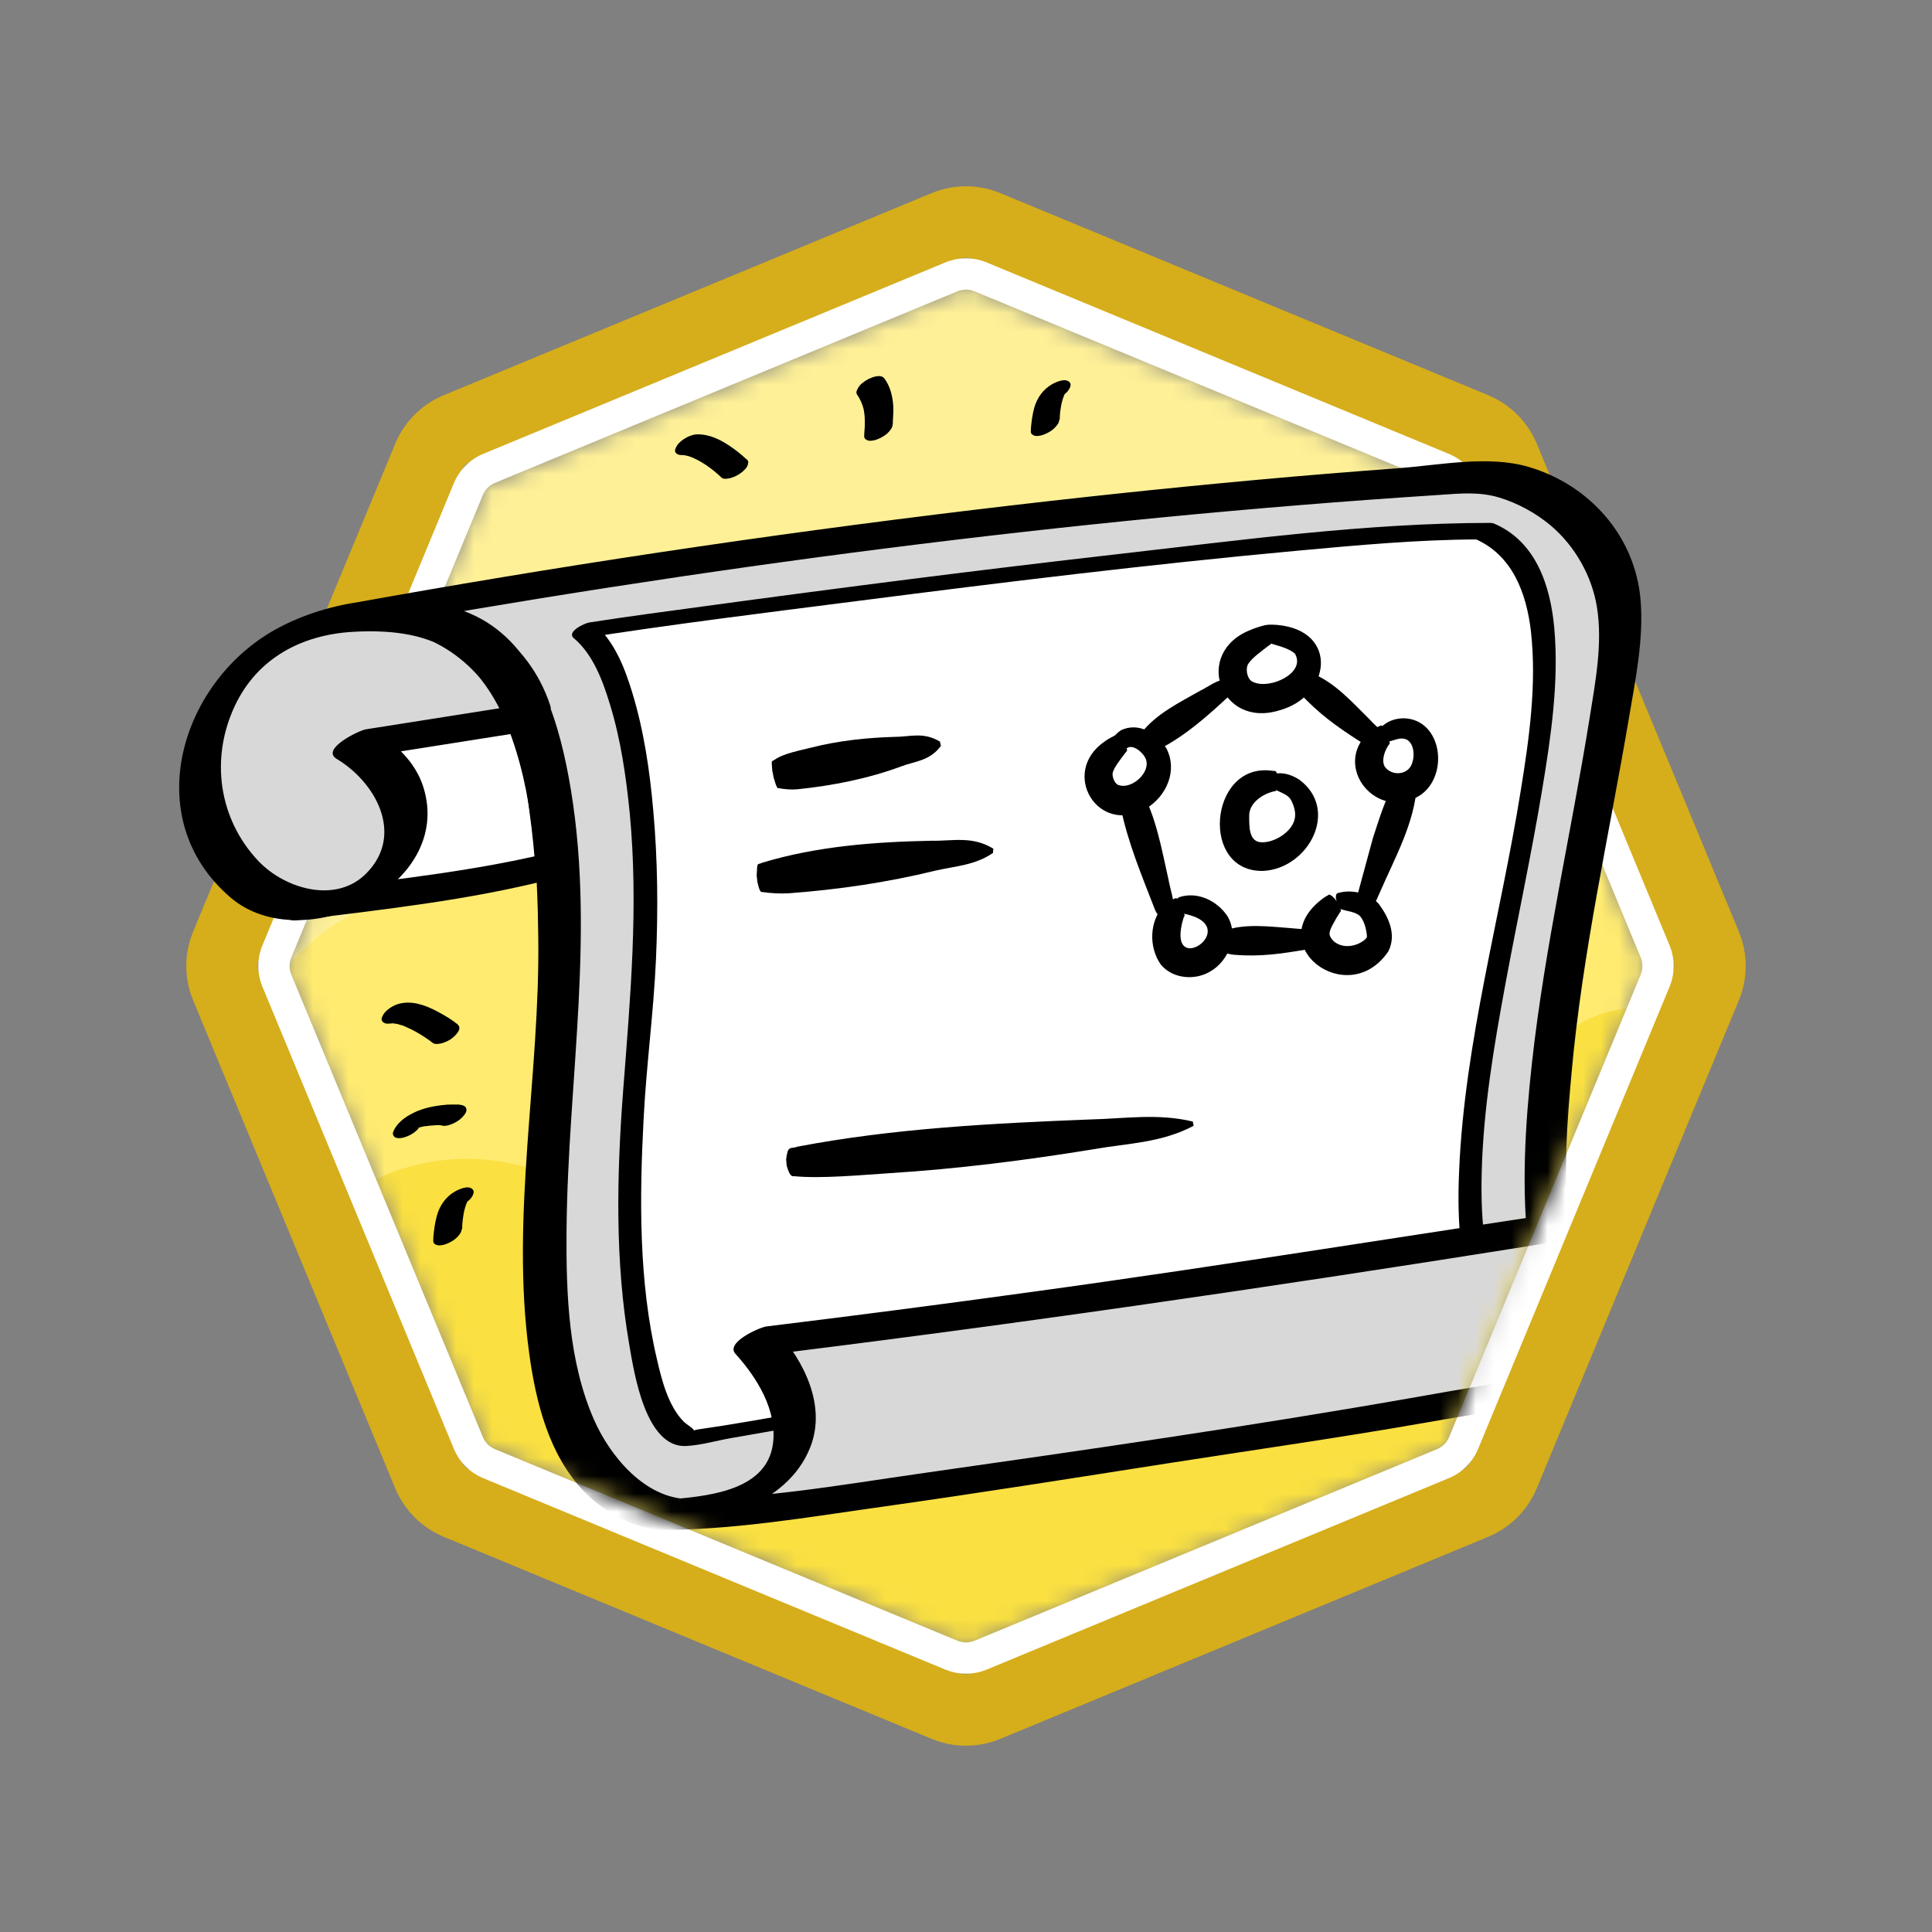 <svg width="108" height="108" viewBox="0 0 108 108" fill="none" xmlns="http://www.w3.org/2000/svg">
<rect x="0" y="0" width="108" height="108" fill="#808080" stroke="none"/>
<g clip-path="url(#clip0_1912_180930)">
<mask id="mask0_1912_180930" style="mask-type:alpha" maskUnits="userSpaceOnUse" x="16" y="16" width="76" height="76">
<path d="M79.745 28.301L90.399 54.023L79.745 79.745L54.023 90.399L28.301 79.745L17.646 54.023L28.301 28.301L54.023 17.646L79.745 28.301Z" fill="white" stroke="black" stroke-width="3"/>
</mask>
<g mask="url(#mask0_1912_180930)">
<rect x="4.525" y="4.324" width="89.9" height="89.9" fill="#FEF097"/>
<g style="mix-blend-mode:multiply">
<path d="M14.902 55.749C16.124 53.602 17.979 51.886 20.214 50.832L41.512 40.795C44.311 39.476 47.511 39.289 50.445 40.273L61.803 44.084C67.23 45.905 73.187 43.639 76.032 38.672L78.493 34.377C81.867 28.488 89.45 26.566 95.222 30.139L99.812 32.981C103.565 35.304 108.289 35.38 112.113 33.179L119.484 28.938C125.358 25.558 132.863 27.71 136.055 33.688L162.769 83.726C167.144 91.922 160.947 101.767 151.665 101.366L12.465 95.357C3.496 94.97 -1.888 85.231 2.555 77.43L14.902 55.749Z" fill="#FFEB70"/>
</g>
<g style="mix-blend-mode:multiply">
<path d="M-0.648 78.536C0.574 76.39 2.429 74.673 4.664 73.62L20.988 65.927C23.787 64.608 26.987 64.421 29.921 65.405L39.034 68.463C43.462 69.948 48.35 68.73 51.563 65.339L56.321 60.316C59.189 57.29 63.421 55.968 67.501 56.826L81.235 59.713C83.344 60.157 85.537 59.556 87.125 58.099V58.099C90.83 54.702 96.819 56.458 98.102 61.318L108.561 100.925C110.637 108.783 104.464 116.388 96.348 115.973L0.831 111.099C-8.094 110.644 -13.408 100.942 -8.986 93.177L-0.648 78.536Z" fill="#FAE041"/>
</g>
</g>
<path d="M52.852 12.641C53.587 12.336 54.413 12.336 55.148 12.641L82.434 23.942C83.077 24.209 83.605 24.689 83.931 25.298L84.058 25.566L95.359 52.852C95.626 53.495 95.66 54.208 95.46 54.868L95.359 55.148L84.058 82.434C83.791 83.077 83.311 83.605 82.702 83.931L82.434 84.058L55.148 95.359C54.505 95.626 53.792 95.66 53.132 95.46L52.852 95.359L25.566 84.058C24.831 83.753 24.247 83.169 23.942 82.434L12.641 55.148C12.374 54.505 12.34 53.792 12.54 53.132L12.641 52.852L23.942 25.566C24.247 24.831 24.831 24.247 25.566 23.942L52.852 12.641Z" stroke="#D6AD1B" stroke-width="4"/>
<path d="M53.187 15.476C53.642 15.287 54.147 15.263 54.615 15.404L54.813 15.476L80.667 26.185C81.123 26.373 81.496 26.714 81.727 27.145L81.816 27.334L92.525 53.188C92.741 53.708 92.741 54.294 92.525 54.815L81.816 80.668C81.601 81.188 81.187 81.602 80.667 81.817L54.813 92.526C54.293 92.742 53.707 92.742 53.187 92.526L27.333 81.817C26.813 81.602 26.399 81.188 26.184 80.668L15.475 54.815C15.286 54.359 15.262 53.854 15.403 53.386L15.475 53.188L26.184 27.334C26.372 26.878 26.713 26.505 27.144 26.274L27.333 26.185L53.187 15.476Z" stroke="white" stroke-width="1.75"/>
<mask id="mask1_1912_180930" style="mask-type:alpha" maskUnits="userSpaceOnUse" x="0" y="0" width="92" height="109">
<path d="M91.779 53.641C91.88 53.886 91.88 54.161 91.779 54.407L81.01 80.405C80.909 80.65 80.714 80.845 80.469 80.946L54.706 91.618C54.332 91.773 54.088 92.138 54.089 92.544L54.123 107.028C54.124 107.582 53.675 108.031 53.122 108.031L1.124 108.001C0.572 108 0.125 107.553 0.125 107.001L0.094 1.001C0.094 0.449 0.542 0.001 1.095 0.001L53.124 0.061C53.677 0.062 54.124 0.511 54.123 1.064L54.089 15.504C54.088 15.909 54.332 16.275 54.706 16.43L80.469 27.101C80.714 27.203 80.909 27.398 81.01 27.642L91.779 53.641Z" fill="white"/>
</mask>
<g mask="url(#mask1_1912_180930)">
</g>
<mask id="mask2_1912_180930" style="mask-type:alpha" maskUnits="userSpaceOnUse" x="16" y="0" width="92" height="109">
<path d="M16.252 53.641C16.151 53.886 16.151 54.161 16.252 54.407L27.021 80.405C27.123 80.65 27.317 80.845 27.562 80.946L53.325 91.618C53.699 91.773 53.943 92.138 53.942 92.544L53.909 107.028C53.907 107.582 54.356 108.031 54.909 108.031L106.907 108.001C107.459 108 107.906 107.553 107.907 107.001L107.937 1.001C107.937 0.449 107.489 0.001 106.936 0.001L54.907 0.061C54.355 0.062 53.907 0.511 53.909 1.064L53.942 15.504C53.943 15.909 53.699 16.275 53.325 16.43L27.562 27.101C27.317 27.203 27.123 27.398 27.021 27.642L16.252 53.641Z" fill="white"/>
</mask>
<g mask="url(#mask2_1912_180930)">
</g>
<mask id="mask3_1912_180930" style="mask-type:alpha" maskUnits="userSpaceOnUse" x="0" y="16" width="109" height="92">
<path d="M53.641 16.252C53.886 16.151 54.161 16.151 54.407 16.252L80.405 27.021C80.65 27.123 80.845 27.317 80.946 27.562L91.618 53.325C91.773 53.699 92.138 53.943 92.544 53.942L107.028 53.909C107.582 53.907 108.031 54.356 108.031 54.909L108.001 106.907C108 107.459 107.553 107.906 107.001 107.907L1.001 107.937C0.449 107.937 0.001 107.489 0.001 106.936L0.061 54.907C0.062 54.355 0.511 53.907 1.064 53.909L15.504 53.942C15.909 53.943 16.275 53.699 16.43 53.325L27.101 27.562C27.203 27.317 27.398 27.123 27.642 27.021L53.641 16.252Z" fill="white"/>
</mask>
<g mask="url(#mask3_1912_180930)">
</g>
<mask id="mask4_1912_180930" style="mask-type:alpha" maskUnits="userSpaceOnUse" x="0" y="0" width="109" height="92">
<path d="M53.641 91.779C53.886 91.88 54.161 91.88 54.407 91.779L80.405 81.01C80.65 80.909 80.845 80.714 80.946 80.469L91.618 54.706C91.773 54.332 92.138 54.088 92.544 54.089L107.028 54.123C107.582 54.124 108.031 53.675 108.031 53.122L108.001 1.124C108 0.572 107.553 0.125 107.001 0.125L1.001 0.094C0.449 0.094 0.001 0.542 0.001 1.095L0.061 53.124C0.062 53.677 0.511 54.124 1.064 54.123L15.504 54.089C15.909 54.088 16.275 54.332 16.43 54.706L27.101 80.469C27.203 80.714 27.398 80.909 27.642 81.01L53.641 91.779Z" fill="white"/>
</mask>
<g mask="url(#mask4_1912_180930)">
<g clip-path="url(#clip1_1912_180930)">
<path d="M17.154 50.583C22.348 49.935 26.645 49.491 31.155 48.319C31.155 48.319 30.756 41.935 29.602 40.098C27.933 40.098 22.17 41.243 19.951 41.722L17.154 50.583Z" fill="white"/>
<path d="M16.559 51.446C21.345 50.851 26.166 50.336 30.845 49.137C31.324 49.013 32.39 48.48 32.345 47.823C32.212 45.692 31.981 43.526 31.466 41.448C31.324 40.889 31.182 40.321 30.933 39.788C30.64 39.158 30.161 39.211 29.54 39.264C28.048 39.388 26.565 39.672 25.091 39.939C23.467 40.232 21.851 40.551 20.244 40.907C19.72 41.022 18.956 41.466 18.779 42.017C17.846 44.973 16.914 47.921 15.982 50.877C15.804 51.446 16.435 51.499 16.834 51.401C17.358 51.268 18.122 50.851 18.299 50.291C19.232 47.335 20.164 44.387 21.096 41.431L19.631 42.54C21.274 42.185 22.925 41.857 24.576 41.555C26.024 41.288 27.524 40.969 29.007 40.96L28.439 40.765C29.247 42.123 29.406 43.934 29.611 45.47C29.762 46.58 29.877 47.699 29.948 48.809L31.448 47.495C26.947 48.649 22.33 49.137 17.731 49.714C17.127 49.794 16.435 50.123 16.097 50.655C15.831 51.081 15.991 51.508 16.55 51.446H16.559Z" fill="black"/>
<path d="M19.098 34.594C39.262 30.927 62.87 27.873 83.335 26.656C87.898 27.375 90.207 30.723 90.535 33.901C91.272 41.084 81.515 68.909 89.807 77.166L37.859 84.651C30.312 83.71 29.921 73.127 30.836 62.543C31.422 55.822 31.83 47.263 29.85 40.809C28.989 37.994 26.938 35.206 24.035 34.691C17.225 33.493 13.23 36.52 11.765 40.258C9.554 45.887 13.789 49.9 15.609 50.353C21.753 51.889 25.624 44.902 19.871 41.617L29.611 40.081C29.611 40.081 27.72 34.185 21.797 34.31" fill="#D8D8D8"/>
<path d="M18.788 35.41C39.164 31.716 59.78 29.008 80.449 27.667C81.612 27.587 82.687 27.472 83.823 27.818C84.862 28.138 85.856 28.68 86.691 29.381C88.032 30.517 88.982 32.178 89.266 33.918C89.603 35.96 89.177 38.144 88.857 40.16C87.827 46.57 86.362 52.9 85.643 59.364C85.253 62.889 85.031 66.502 85.466 70.036C85.821 72.833 86.611 75.78 88.644 77.849L90.384 76.322C84.427 77.183 78.478 78.035 72.521 78.897C63.154 80.246 53.787 81.596 44.411 82.945L40.265 83.54C39.697 83.62 39.048 83.807 38.463 83.798C36.048 83.753 34.103 81.4 33.215 79.385C31.777 76.127 31.644 72.335 31.67 68.828C31.733 60.314 33.366 51.861 31.777 43.374C31.12 39.875 29.824 35.791 26.246 34.282C23.032 32.923 18.717 33.456 15.68 35.037C10.14 37.895 7.663 45.718 12.901 50.183C16.896 53.584 25.429 49.571 23.662 43.986C23.218 42.592 22.117 41.571 20.892 40.843L19.276 42.495C22.526 41.98 25.766 41.474 29.016 40.959C29.637 40.861 31.031 40.266 30.756 39.431C29.566 35.791 26.148 33.447 22.375 33.456C21.558 33.456 19.72 35.188 21.194 35.188C24.55 35.179 27.418 37.638 28.439 40.763L30.179 39.236C26.929 39.751 23.689 40.257 20.439 40.772C20.075 40.834 17.9 41.873 18.823 42.424C20.989 43.72 22.605 46.623 20.51 48.789C18.814 50.556 15.929 49.695 14.446 48.133C12.209 45.771 11.747 42.379 13.132 39.449C14.384 36.795 16.861 35.489 19.711 35.321C21.576 35.214 23.68 35.356 25.26 36.431C26.707 37.416 27.72 38.979 28.359 40.577C29.833 44.253 30.046 48.541 30.09 52.447C30.188 60.172 28.527 67.958 29.584 75.665C29.957 78.382 30.685 81.338 32.647 83.371C33.801 84.561 35.657 85.618 37.37 85.493C39.368 85.351 41.384 84.916 43.364 84.632L69.733 80.832C76.117 79.909 82.5 79.021 88.875 78.071C88.982 78.053 89.079 78.044 89.186 78.027C89.532 77.973 91.521 77.103 90.926 76.499C86.886 72.38 87.374 65.206 87.854 59.941C88.458 53.247 89.949 46.694 91.068 40.08C91.432 37.949 91.894 35.685 91.707 33.518C91.397 29.949 88.848 27.108 85.466 26.105C83.184 25.43 80.467 26.007 78.132 26.176C75.504 26.371 72.876 26.584 70.257 26.824C65.001 27.303 59.753 27.863 54.515 28.493C42.751 29.905 31.031 31.663 19.374 33.776C18.424 33.945 17.056 35.72 18.761 35.41H18.788Z" fill="black"/>
<path d="M82.962 29.691C72.343 29.691 36.03 34.726 32.629 35.267C35.612 37.664 36.776 48.079 35.701 58.2C34.503 69.521 35.639 79.784 38.533 80.415C38.533 80.415 74.172 73.96 83.832 73.978C77.342 63.794 92.755 33.678 82.971 29.7L82.962 29.691Z" fill="white"/>
<path d="M83.282 29.23C76.365 29.239 69.395 30.189 62.532 30.971C54.817 31.85 47.119 32.835 39.422 33.883C37.264 34.176 35.098 34.46 32.94 34.797C32.691 34.833 31.644 35.312 32.079 35.676C33.162 36.591 33.704 38.082 34.103 39.396C34.707 41.367 35 43.427 35.204 45.469C35.701 50.69 35.231 55.804 34.831 61.007C34.476 65.695 34.37 70.534 35.178 75.177C35.444 76.731 36.083 80.957 38.365 80.833C39.173 80.788 40.025 80.54 40.824 80.398C42.955 80.025 45.086 79.652 47.217 79.288C53.441 78.231 59.665 77.219 65.906 76.314C71.704 75.47 77.644 74.431 83.512 74.422C83.779 74.422 84.675 73.978 84.445 73.606C82.962 71.217 82.758 68.261 82.829 65.526C82.918 61.992 83.512 58.476 84.152 55.014C84.791 51.551 85.608 47.769 86.212 44.12C86.7 41.172 87.153 38.109 86.886 35.117C86.673 32.755 85.865 30.26 83.512 29.266C83.077 29.079 81.994 29.932 82.42 30.109C84.542 31.006 85.332 33.155 85.581 35.303C85.91 38.251 85.484 41.279 85.013 44.182C83.885 51.24 81.879 58.237 81.568 65.402C81.435 68.394 81.586 71.706 83.21 74.316L84.143 73.499C79.091 73.499 73.995 74.334 69.005 75.035C62.728 75.914 56.468 76.917 50.218 77.965C46.48 78.595 42.751 79.368 39.004 79.909C38.924 79.918 38.8 79.971 38.72 79.963C38.986 79.998 38.374 79.625 38.223 79.474C37.353 78.595 36.989 77.139 36.722 75.976C35.701 71.643 35.746 66.991 35.977 62.569C36.127 59.577 36.536 56.612 36.669 53.629C36.793 50.859 36.767 48.071 36.518 45.309C36.323 43.081 35.994 40.844 35.337 38.695C34.911 37.292 34.325 35.809 33.18 34.842L32.319 35.721C37.495 34.904 42.706 34.265 47.909 33.599C56.069 32.551 64.246 31.548 72.441 30.793C75.832 30.482 79.251 30.163 82.66 30.154C83.095 30.154 84.081 29.23 83.29 29.23H83.282Z" fill="black"/>
<path d="M89.39 68.254C88.733 68.352 64.761 72.285 42.254 75.01C45.379 78.411 46.222 83.862 37.193 84.653C43.337 84.741 64.468 81.057 71.784 80.036C79.1 79.015 81.248 78.269 90.189 77.186C99.281 76.378 96.013 68.76 89.381 68.254H89.39Z" fill="#D8D8D8"/>
<path d="M89.976 67.391C79.224 68.971 68.499 70.738 57.729 72.212C52.775 72.896 47.812 73.544 42.849 74.148C42.476 74.192 40.54 75.044 41.108 75.675C42.316 77.007 43.47 78.853 43.204 80.744C42.84 83.239 39.83 83.594 37.797 83.79C37.202 83.852 36.492 84.207 36.163 84.731C35.87 85.21 36.074 85.512 36.616 85.521C40.851 85.565 45.157 84.811 49.339 84.225C54.701 83.47 60.046 82.618 65.391 81.783C70.124 81.046 74.865 80.371 79.579 79.546C82.562 79.022 85.546 78.569 88.546 78.187C91.157 77.859 93.945 77.539 95.853 75.515C97.203 74.085 97.301 72.123 96.173 70.516C94.832 68.599 92.489 67.604 90.225 67.4C89.612 67.347 88.946 67.666 88.529 68.11C88.289 68.368 87.925 69.051 88.555 69.113C90.455 69.282 92.426 70.028 93.652 71.564C94.442 72.549 95.099 74.228 94.069 75.293C93.465 75.923 92.409 76.11 91.592 76.234C89.914 76.492 88.218 76.651 86.531 76.891C84.072 77.246 81.621 77.663 79.171 78.099C69.937 79.723 60.623 81.064 51.336 82.387C46.879 83.026 42.289 83.843 37.77 83.799L36.589 85.53C39.732 85.228 43.976 84.225 45.29 80.913C46.214 78.587 44.944 76.074 43.39 74.361L41.65 75.888C56.202 74.121 70.718 71.999 85.19 69.699C86.389 69.513 87.579 69.3 88.777 69.131C89.381 69.042 90.074 68.732 90.411 68.19C90.668 67.773 90.526 67.32 89.958 67.4L89.976 67.391Z" fill="black"/>
<path d="M70.94 35.437C70.301 35.721 69.28 36.254 69.023 36.893C68.765 37.532 68.916 38.34 69.484 38.748C69.884 39.032 70.416 39.086 70.914 39.024C71.837 38.917 72.76 38.384 73.062 37.532C73.222 37.07 73.178 36.529 72.867 36.147C72.556 35.765 70.94 35.25 70.505 35.499" fill="white"/>
<path d="M70.994 35.546C71.118 36.079 71.073 35.963 70.852 36.141C70.505 36.416 69.937 36.807 69.751 37.162C69.609 37.473 69.751 38.041 70.07 38.13C70.967 38.556 73.027 37.632 72.388 36.54C71.988 36.185 71.233 36.052 70.718 35.874C70.718 35.83 70.47 35.439 70.425 35.342C70.283 34.836 71.109 34.916 71.393 34.933C74.882 35.244 74.394 38.955 71.482 39.719C68.179 40.713 66.688 36.46 69.919 35.209C70.115 35.12 70.328 35.058 70.532 34.995C70.621 34.898 70.923 35.288 71.002 35.528L70.994 35.546Z" fill="black"/>
<path d="M71.455 43.67C70.292 43.634 69.546 44.087 69.138 45.028C68.934 45.49 68.712 48.136 70.789 47.878C71.97 47.727 73.151 46.644 73.045 45.455C73.009 45.046 72.752 44.407 72.423 44.149C72.095 43.892 71.615 43.697 71.136 43.697" fill="white"/>
<path d="M71.455 43.782C71.375 44.226 71.322 44.226 71.26 44.226C70.603 44.368 69.857 44.857 69.831 45.558C69.831 46.189 69.795 47.094 70.558 47.085C71.269 47.094 72.21 46.499 72.37 45.798C72.467 45.452 72.325 44.99 72.148 44.688C71.997 44.448 71.704 44.342 71.446 44.218L71.295 44.147C71.242 44.102 71.198 44.2 71.136 43.853V43.507C71.216 43.161 71.304 43.259 71.393 43.232C71.837 43.188 72.263 43.347 72.636 43.587C74.9 45.274 73.142 48.55 70.629 48.683C67.078 48.79 67.584 42.735 70.985 43.072L71.233 43.099C71.384 43.046 71.482 43.481 71.446 43.782H71.455Z" fill="black"/>
<path d="M77.564 41.032C76.703 41.343 76.276 42.488 76.729 43.278C77.182 44.069 78.389 44.29 79.091 43.713C79.535 43.349 79.748 42.746 79.704 42.177C79.668 41.68 79.473 41.147 79.046 40.899C78.336 40.49 77.67 40.881 77.28 41.174" fill="white"/>
<path d="M77.599 41.138C77.706 41.582 77.697 41.582 77.661 41.6C77.413 41.919 77.2 42.514 77.413 42.861C77.812 43.42 78.798 43.34 78.966 42.568C79.1 42.124 79.002 41.351 78.443 41.289C78.203 41.254 77.901 41.387 77.661 41.449C77.546 41.556 77.262 41.165 77.173 41.032C77.058 40.783 77.111 40.748 77.155 40.703C77.502 40.33 77.981 40.144 78.514 40.153C80.618 40.25 81.009 43.331 79.41 44.441C77.022 45.995 74.412 42.878 76.525 40.916C76.703 40.765 76.933 40.659 77.146 40.579C77.28 40.463 77.51 40.836 77.59 41.129L77.599 41.138Z" fill="black"/>
<path d="M74.731 50.417C74.181 50.772 73.497 51.669 73.542 52.291C73.586 52.912 74.11 53.463 74.767 53.64C75.424 53.818 76.188 53.622 76.694 53.187C76.889 53.019 77.049 52.815 77.102 52.584C77.146 52.388 77.111 52.193 77.067 51.998C76.969 51.572 76.809 51.136 76.481 50.808C76.152 50.479 75.202 50.284 74.731 50.417Z" fill="white"/>
<path d="M74.794 50.513C74.989 50.912 74.971 50.93 74.936 50.956C74.882 51.028 74.767 51.232 74.714 51.303C74.563 51.596 74.296 51.969 74.323 52.253C74.465 52.714 75.042 53.007 75.681 52.839C75.957 52.777 76.258 52.59 76.365 52.457C76.401 52.395 76.418 52.439 76.409 52.279C76.374 51.933 76.267 51.507 76.045 51.232C75.886 51.054 75.575 50.974 75.326 50.921C75.246 50.903 75.024 50.85 74.945 50.823C74.9 50.797 74.9 50.877 74.776 50.566L74.678 50.228C74.66 49.891 74.776 49.944 74.838 49.909C75.602 49.705 76.534 49.935 77.075 50.53C77.635 51.285 78.079 52.253 77.608 53.185C75.317 56.55 70.372 52.741 74.057 50.148L74.243 50.042C74.332 49.909 74.651 50.237 74.794 50.495V50.513Z" fill="black"/>
<path d="M66.084 50.654C65.311 50.929 65.116 51.941 65.249 52.758C65.285 52.989 65.374 53.211 65.516 53.389C65.72 53.637 66.039 53.77 66.359 53.806C67.327 53.912 68.277 52.989 68.188 52.012C68.099 51.036 66.794 50.361 65.853 50.636" fill="white"/>
<path d="M66.119 50.771C66.244 51.312 66.244 51.126 66.164 51.294C65.063 54.908 69.653 51.8 66.208 51.081C66.022 51.01 66.075 51.161 65.906 50.806L65.809 50.469C65.782 50.149 65.871 50.194 65.933 50.149C66.918 49.83 68.002 50.318 68.605 51.197C69.271 52.271 68.685 53.745 67.611 54.331C66.776 54.81 65.551 54.722 64.885 53.914C64.201 52.928 64.255 51.499 65.054 50.611C65.223 50.442 65.445 50.309 65.675 50.229C65.809 50.114 66.048 50.486 66.119 50.779V50.771Z" fill="black"/>
<path d="M62.763 41.45C62.204 41.876 61.405 42.578 61.414 43.279C61.414 43.688 61.547 44.105 61.84 44.389C62.399 44.931 63.358 44.78 63.971 44.3C64.566 43.83 64.947 43.022 64.716 42.303C64.486 41.583 63.42 40.882 62.816 41.335L62.355 41.672" fill="white"/>
<path d="M62.834 41.547C63.092 42.044 63.021 41.911 62.87 42.133C62.639 42.452 62.284 42.87 62.195 43.216C62.168 43.482 62.346 43.873 62.577 43.899C63.278 44.112 64.344 43.18 64.051 42.426C63.935 42.133 63.5 41.715 63.154 41.76C63.127 41.742 62.834 41.911 62.745 41.946C62.701 41.982 62.639 41.99 62.444 41.831C62.337 41.697 62.071 41.325 62.222 41.227C62.39 41.058 62.408 40.996 62.666 40.819C63.66 40.348 64.681 40.996 65.205 41.84C65.844 43.083 65.205 44.503 64.086 45.187C61.36 46.767 59.212 43.154 61.778 41.431C61.929 41.316 62.106 41.227 62.275 41.138C62.319 41.023 62.701 41.351 62.834 41.564V41.547Z" fill="black"/>
<path d="M63.216 44.007C63.766 43.918 63.598 43.909 63.749 44.087C64.628 45.623 64.93 47.452 65.32 49.166C65.418 49.716 65.64 50.32 65.622 50.879C65.604 50.923 65.684 50.941 65.382 51.074L65.045 51.172C64.716 51.234 64.779 51.172 64.743 51.145C64.663 51.057 64.601 50.95 64.557 50.835C63.837 48.97 63.047 47.106 62.648 45.135C62.594 44.868 62.577 44.584 62.594 44.309C62.577 44.273 62.594 44.229 62.985 44.069L63.216 43.998V44.007Z" fill="black"/>
<path d="M63.98 41.583C64.699 41.166 68.623 38.352 68.623 38.352Z" fill="white"/>
<path d="M63.917 41.474C63.695 40.977 63.722 41.127 63.811 40.959C64.645 39.893 65.933 39.272 67.087 38.615C67.46 38.437 67.93 38.082 68.277 38.029C68.321 38.029 68.294 37.958 68.516 38.206L68.721 38.491C68.907 38.81 68.818 38.721 68.765 38.855C67.762 39.778 66.723 40.728 65.56 41.447C65.231 41.642 64.734 41.98 64.344 42.015C64.317 42.033 64.29 42.033 64.042 41.678L63.917 41.474Z" fill="black"/>
<path d="M72.858 38.012C74.199 39.148 77.28 41.679 77.28 41.679Z" fill="white"/>
<path d="M72.938 37.915C73.329 37.542 73.195 37.622 73.391 37.657C74.669 38.19 75.628 39.3 76.596 40.25C76.88 40.57 77.342 40.925 77.502 41.262C77.502 41.307 77.582 41.262 77.386 41.537L77.164 41.804C76.898 42.061 76.969 41.955 76.818 41.946C75.646 41.218 74.456 40.472 73.444 39.531C73.16 39.256 72.698 38.874 72.556 38.492C72.53 38.474 72.521 38.439 72.778 38.093L72.929 37.915H72.938Z" fill="black"/>
<path d="M68.268 52.519C68.312 51.986 68.268 52.128 68.419 52.03C69.617 51.604 70.967 51.799 72.21 51.888C72.609 51.941 73.151 51.915 73.453 52.057C73.551 52.03 73.551 52.545 73.551 52.687C73.524 53.06 73.515 52.927 73.391 53.016C72.148 53.229 70.878 53.451 69.609 53.406C69.245 53.389 68.694 53.398 68.365 53.202C68.339 53.202 68.312 53.184 68.277 52.758V52.519H68.268Z" fill="black"/>
<path d="M78.691 43.625C78.603 44.158 76.285 50.577 76.285 50.577Z" fill="white"/>
<path d="M78.807 43.642C79.224 43.758 79.224 43.82 79.206 43.873C79.082 46.013 77.963 47.966 77.129 49.901C77.031 50.097 76.907 50.47 76.738 50.621C76.694 50.647 76.756 50.709 76.427 50.63L76.099 50.514C75.797 50.363 75.886 50.354 75.868 50.31C75.859 50.185 75.868 50.07 75.903 49.955C76.125 49.129 76.516 47.682 76.747 46.847C77.102 45.791 77.422 44.619 78.034 43.678C78.061 43.642 78.079 43.615 78.097 43.598C78.097 43.571 78.123 43.562 78.558 43.598L78.789 43.642H78.807Z" fill="black"/>
<path d="M43.212 43.33C44.251 43.126 50.351 42.06 52.571 41.59Z" fill="white"/>
<path d="M43.177 43.161C43.124 42.398 43.097 42.619 43.346 42.442C43.825 42.113 44.784 41.936 45.335 41.794C46.879 41.403 48.46 41.234 50.058 41.19C50.866 41.19 51.612 40.897 52.544 41.456L52.597 41.696C51.967 42.548 51.15 42.548 50.404 42.833C48.54 43.525 46.56 43.916 44.589 44.12C44.234 44.155 43.87 44.12 43.514 44.058C43.47 44.075 43.417 44.058 43.248 43.472L43.186 43.143L43.177 43.161Z" fill="black"/>
<path d="M42.307 49.093C44.092 48.924 53.973 47.45 55.509 47.548Z" fill="white"/>
<path d="M42.298 48.932C42.343 48.133 42.307 48.373 42.627 48.222C45.672 47.299 48.939 47.059 52.109 46.997C53.228 47.023 54.346 46.713 55.527 47.441L55.509 47.68C54.497 48.373 53.432 48.408 52.304 48.666C49.632 49.323 46.853 49.731 44.1 49.935C43.603 49.962 43.097 49.935 42.609 49.864C42.538 49.873 42.458 49.864 42.334 49.27L42.298 48.941V48.932Z" fill="black"/>
<path d="M43.958 65.004C43.958 65.004 65.178 63.087 66.705 62.82Z" fill="white"/>
<path d="M43.941 64.834C44.047 63.982 44.154 64.257 44.589 64.097C49.943 63.076 55.5 62.792 60.934 62.579C62.843 62.535 64.725 62.224 66.678 62.695L66.723 62.934C64.894 63.902 62.985 63.911 61.103 64.248C57.338 64.861 53.556 65.34 49.747 65.58C48.22 65.678 45.894 65.9 44.385 65.749C44.269 65.766 44.145 65.749 43.976 65.163L43.949 64.834H43.941Z" fill="black"/>
<path d="M49.907 23.724C49.907 23.378 49.96 23.032 49.934 22.686C49.898 22.153 49.765 21.602 49.445 21.167C49.241 20.874 48.7 21.096 48.46 21.238C48.282 21.345 48.087 21.478 47.98 21.665C47.918 21.771 47.821 21.94 47.909 22.055C48.078 22.295 48.193 22.561 48.273 22.846L48.247 22.73C48.327 23.058 48.353 23.387 48.344 23.724C48.344 23.946 48.309 24.168 48.309 24.39C48.309 24.532 48.433 24.603 48.548 24.63C48.717 24.666 48.948 24.603 49.108 24.532C49.312 24.444 49.525 24.319 49.676 24.151C49.783 24.035 49.898 23.893 49.898 23.724H49.907Z" fill="black"/>
<path d="M25.825 61.778C25.665 61.734 25.47 61.743 25.31 61.743C25.106 61.743 24.911 61.752 24.715 61.778C24.085 61.849 23.454 62 22.904 62.32C22.522 62.533 22.167 62.835 21.99 63.243C21.936 63.359 21.963 63.501 22.078 63.572C22.203 63.652 22.425 63.625 22.558 63.59C22.948 63.483 23.366 63.234 23.534 62.853C23.57 62.773 23.428 63.013 23.499 62.915C23.517 62.888 23.588 62.808 23.481 62.924C23.375 63.039 23.454 62.968 23.481 62.941C23.304 63.146 23.321 63.075 23.392 63.021C23.463 62.968 23.552 62.941 23.277 63.093C23.304 63.075 23.33 63.057 23.357 63.048C23.428 63.013 23.534 62.986 23.233 63.11C23.259 63.101 23.295 63.084 23.321 63.066C23.401 63.03 23.632 62.968 23.312 63.066C23.375 63.048 23.437 63.03 23.49 63.013C23.543 62.995 23.614 62.986 23.677 62.968C23.747 62.95 23.996 62.915 23.703 62.968C23.943 62.933 24.174 62.906 24.413 62.897C24.467 62.897 24.511 62.897 24.564 62.897C24.724 62.897 24.396 62.888 24.547 62.897C24.609 62.897 24.671 62.906 24.724 62.924C24.884 62.968 25.142 62.888 25.284 62.826C25.479 62.746 25.71 62.604 25.852 62.444C25.949 62.338 26.091 62.178 26.074 62.018C26.056 61.867 25.967 61.823 25.834 61.778H25.825Z" fill="black"/>
<path d="M41.703 25.651C41.428 25.394 41.135 25.163 40.824 24.95C40.265 24.568 39.617 24.248 38.924 24.284C38.72 24.293 38.489 24.39 38.321 24.488C38.152 24.586 37.948 24.737 37.841 24.914C37.779 25.021 37.681 25.19 37.77 25.305C37.859 25.42 38.01 25.447 38.143 25.438C38.143 25.438 38.214 25.438 38.223 25.438C38.214 25.447 38.045 25.429 38.152 25.438C38.205 25.438 38.249 25.447 38.303 25.456C38.409 25.474 38.507 25.5 38.605 25.536L38.48 25.491C39.173 25.731 39.812 26.202 40.345 26.708C40.442 26.805 40.727 26.752 40.824 26.726C41.037 26.672 41.268 26.557 41.437 26.424C41.579 26.308 41.748 26.166 41.801 25.989L41.828 25.855C41.828 25.767 41.792 25.704 41.712 25.66L41.703 25.651Z" fill="black"/>
<path d="M59.238 23.475C59.238 23.164 59.283 22.845 59.345 22.543L59.318 22.676C59.363 22.436 59.434 22.197 59.54 21.975L59.46 22.117C59.46 22.117 59.496 22.055 59.514 22.028C59.522 22.01 59.531 22.001 59.54 21.983C59.576 21.93 59.647 21.886 59.46 22.081C59.469 22.072 59.478 22.055 59.496 22.046C59.549 21.992 59.629 21.975 59.38 22.143C59.389 22.143 59.398 22.125 59.407 22.117C59.478 22.063 59.15 22.276 59.265 22.214C59.443 22.117 59.638 21.957 59.744 21.788C59.807 21.699 59.895 21.513 59.815 21.398C59.602 21.096 59.061 21.344 58.83 21.468C58.315 21.753 57.978 22.232 57.818 22.783C57.72 23.147 57.667 23.52 57.631 23.901C57.631 23.972 57.622 24.052 57.622 24.123C57.622 24.265 57.747 24.336 57.862 24.363C58.031 24.398 58.262 24.336 58.422 24.265C58.626 24.177 58.839 24.052 58.99 23.884C59.096 23.768 59.212 23.626 59.212 23.457L59.238 23.475Z" fill="black"/>
<path d="M25.834 68.721C25.834 68.392 25.878 68.055 25.941 67.726L25.914 67.859C25.967 67.602 26.029 67.344 26.154 67.114L26.074 67.255C26.074 67.255 26.109 67.193 26.127 67.158C26.136 67.14 26.145 67.131 26.154 67.114C26.189 67.06 26.26 67.025 26.074 67.202C26.082 67.193 26.1 67.176 26.109 67.167C26.162 67.114 26.242 67.096 25.994 67.264C26.003 67.264 26.012 67.247 26.029 67.238C26.1 67.184 25.772 67.398 25.896 67.335C26.074 67.238 26.269 67.078 26.375 66.909C26.438 66.82 26.526 66.634 26.447 66.519C26.233 66.217 25.692 66.465 25.461 66.59C24.928 66.883 24.582 67.38 24.422 67.957C24.316 68.339 24.262 68.738 24.227 69.129C24.227 69.209 24.218 69.289 24.218 69.369C24.218 69.511 24.342 69.582 24.458 69.608C24.626 69.644 24.857 69.582 25.017 69.511C25.221 69.422 25.434 69.298 25.585 69.129C25.692 69.013 25.807 68.871 25.807 68.703L25.834 68.721Z" fill="black"/>
<path d="M25.576 57.258C25.266 57.009 24.919 56.796 24.573 56.61C23.961 56.272 23.233 55.962 22.522 56.068C22.3 56.095 22.105 56.166 21.919 56.272C21.75 56.37 21.546 56.521 21.439 56.699C21.377 56.805 21.279 56.974 21.368 57.089C21.457 57.205 21.608 57.24 21.741 57.222C21.812 57.214 21.883 57.214 21.954 57.205C21.998 57.205 21.776 57.196 21.927 57.205C21.963 57.205 21.998 57.205 22.034 57.214C22.114 57.222 22.194 57.24 22.274 57.258C22.3 57.258 22.487 57.338 22.496 57.32C22.487 57.329 22.38 57.276 22.496 57.32C22.54 57.338 22.584 57.356 22.62 57.373C22.691 57.4 22.771 57.435 22.842 57.471C22.984 57.533 23.126 57.613 23.259 57.684C23.588 57.87 23.907 58.075 24.2 58.306C24.316 58.394 24.564 58.35 24.68 58.323C24.893 58.27 25.124 58.155 25.292 58.022C25.488 57.862 25.869 57.489 25.568 57.258H25.576Z" fill="black"/>
</g>
</g>
</g>
<defs>
<clipPath id="clip0_1912_180930">
<rect width="108" height="108" fill="white"/>
</clipPath>
<clipPath id="clip1_1912_180930">
<rect width="86.93" height="65.506" fill="white" transform="translate(10.016 20.016)"/>
</clipPath>
</defs>
</svg>
